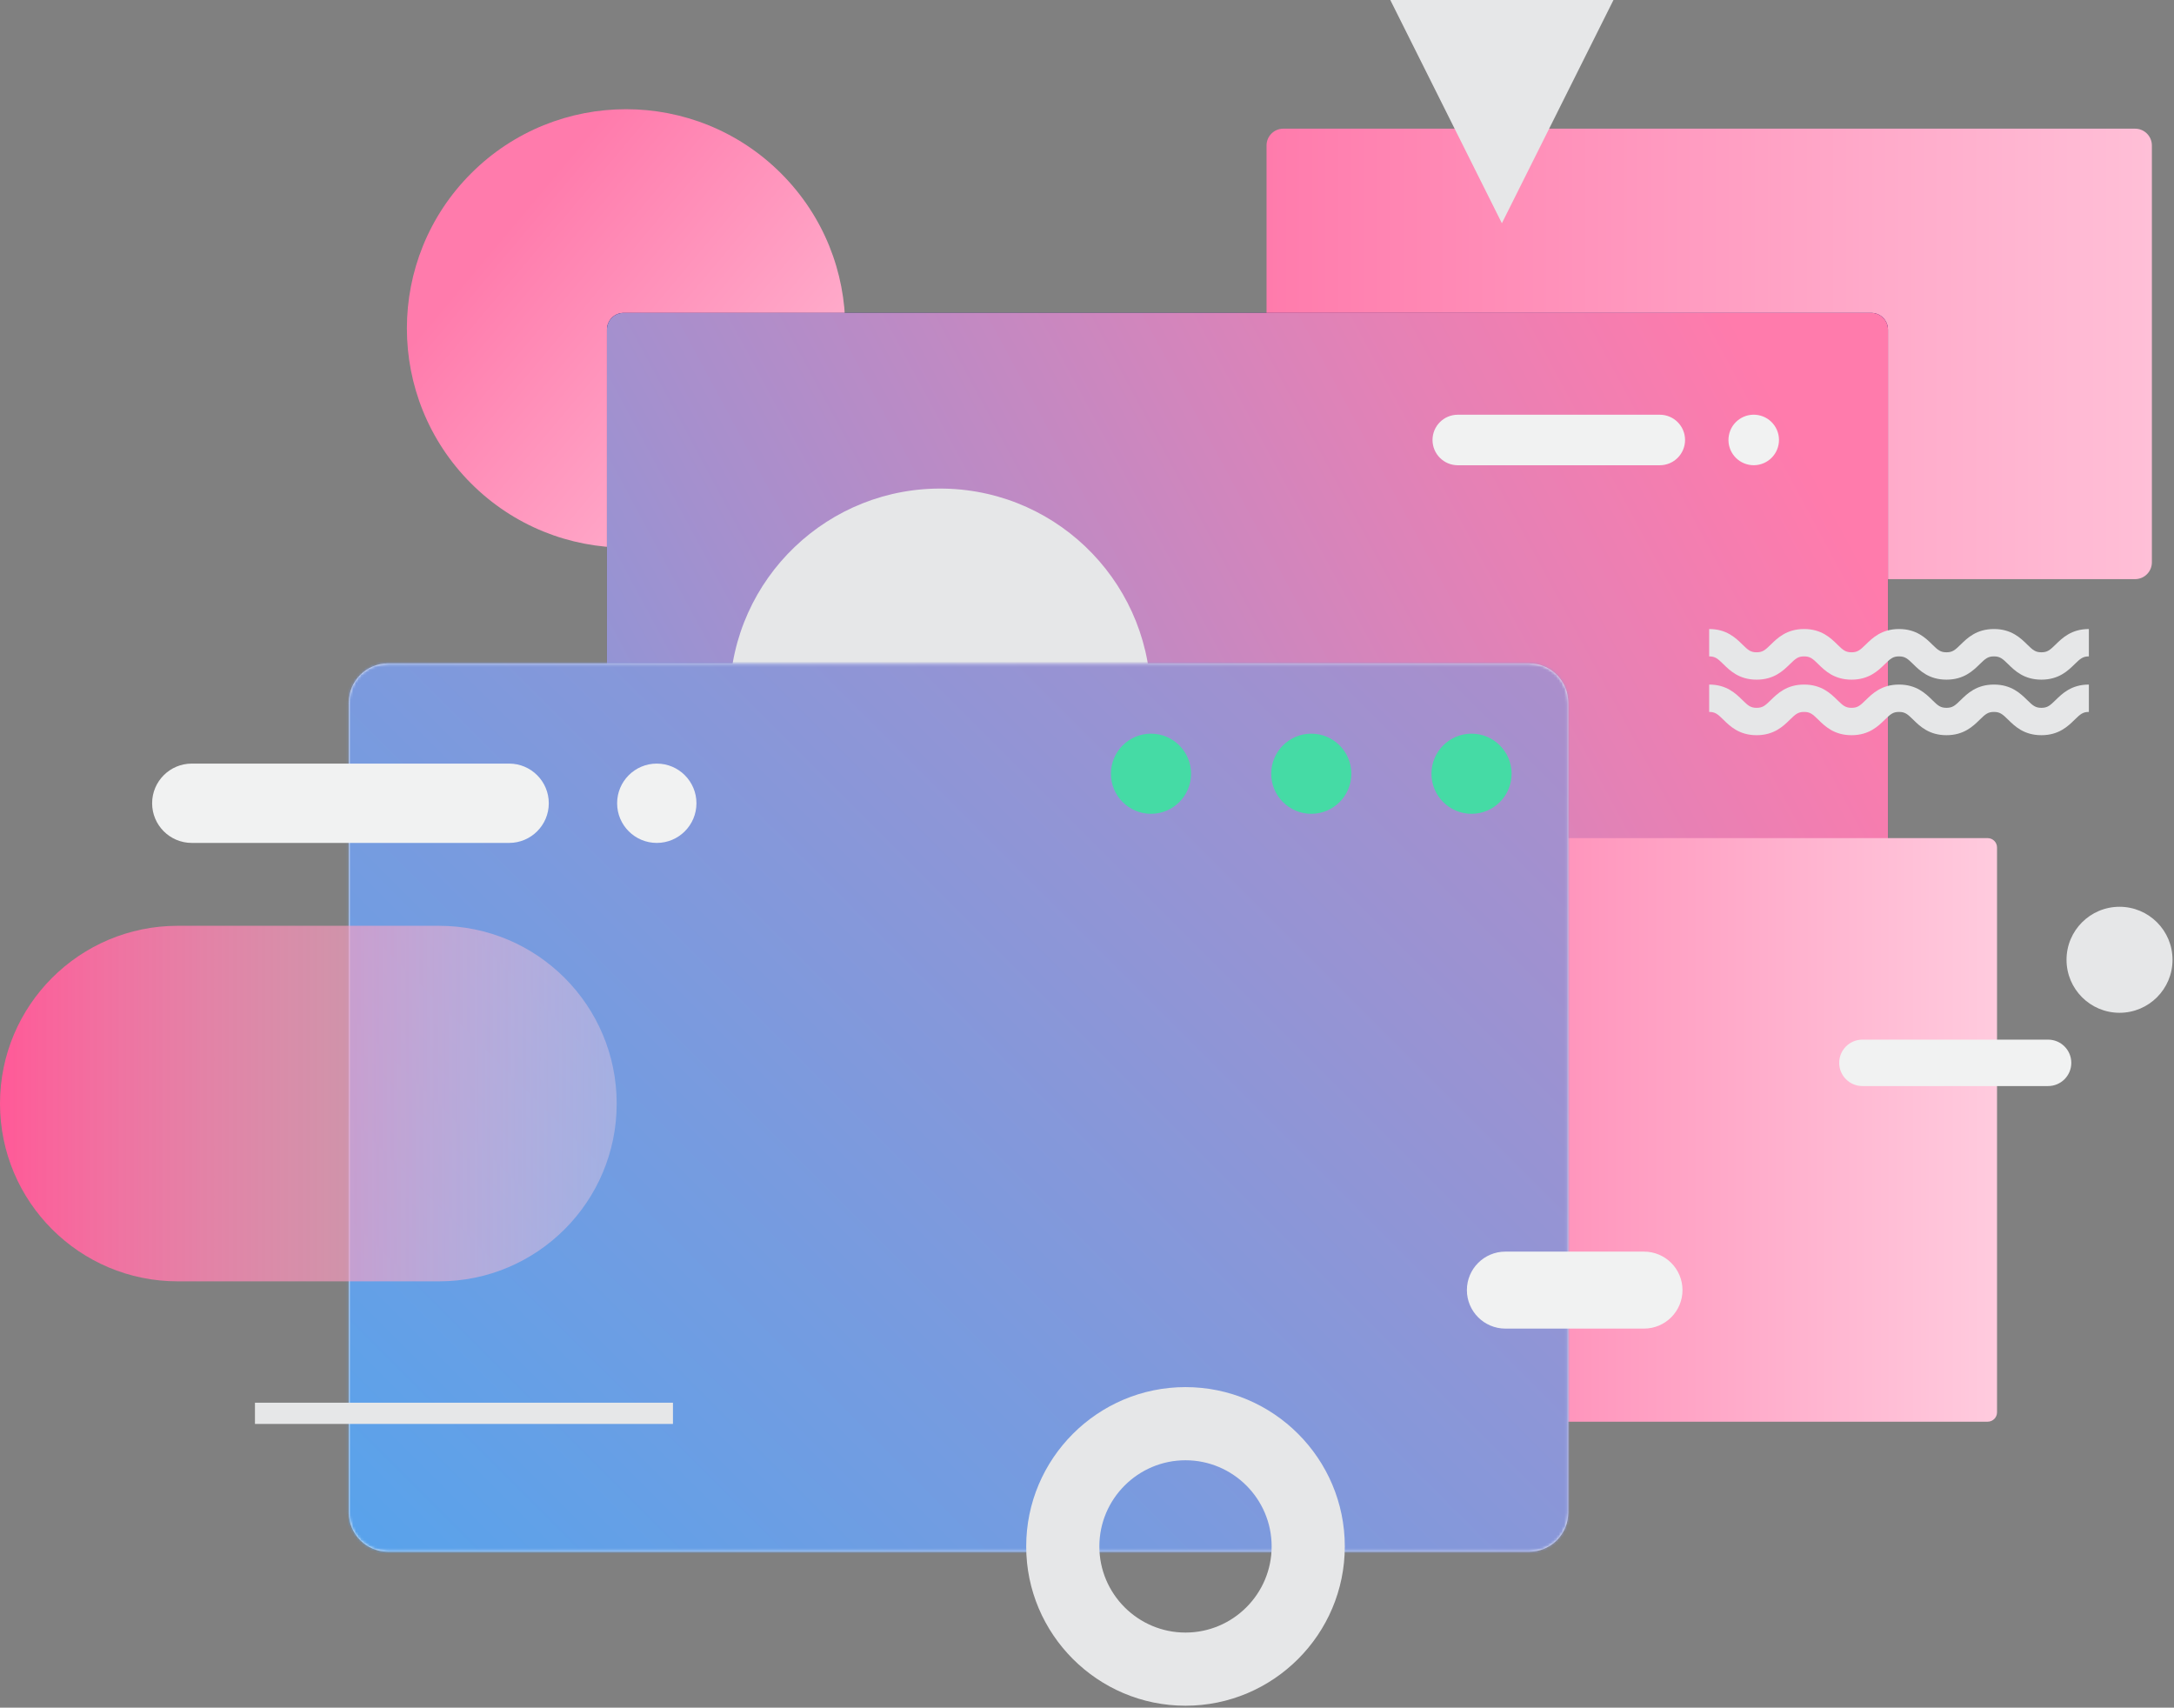 <svg width="797" height="626" viewBox="0 0 797 626" fill="none" xmlns="http://www.w3.org/2000/svg">
<rect x="0" y="0" width="797" height="626" fill="#808080" stroke="none"/>
<path d="M470.47 47.17H782.74C786.13 47.17 788.89 49.92 788.89 53.32V206.15C788.89 209.54 786.14 212.3 782.74 212.3H470.47C467.08 212.3 464.32 209.55 464.32 206.15V53.32C464.32 49.93 467.07 47.17 470.47 47.17Z" fill="url(#paint0_linear_4_7)"/>
<path d="M286.349 177.217C317.731 145.834 317.731 94.953 286.349 63.571C254.966 32.188 204.085 32.188 172.703 63.57C141.32 94.953 141.32 145.834 172.703 177.217C204.085 208.599 254.966 208.599 286.349 177.217Z" fill="url(#paint1_linear_4_7)"/>
<path d="M686.04 114.7H228.61C225.241 114.7 222.51 117.431 222.51 120.8V417.01C222.51 420.379 225.241 423.11 228.61 423.11H686.04C689.409 423.11 692.14 420.379 692.14 417.01V120.8C692.14 117.431 689.409 114.7 686.04 114.7Z" fill="#1B1464"/>
<path d="M686.04 114.7H228.61C225.241 114.7 222.51 117.431 222.51 120.8V417.01C222.51 420.379 225.241 423.11 228.61 423.11H686.04C689.409 423.11 692.14 420.379 692.14 417.01V120.8C692.14 117.431 689.409 114.7 686.04 114.7Z" fill="url(#paint2_linear_4_7)"/>
<path d="M608.49 170.55H534.43C529.32 170.55 525.17 166.41 525.17 161.29C525.17 156.18 529.31 152.03 534.43 152.03H608.49C613.6 152.03 617.75 156.17 617.75 161.29C617.75 166.4 613.61 170.55 608.49 170.55Z" fill="#F1F2F2"/>
<path d="M652.03 162.964C652.959 157.935 649.636 153.105 644.607 152.175C639.578 151.246 634.747 154.569 633.818 159.598C632.889 164.627 636.212 169.458 641.241 170.387C646.27 171.316 651.1 167.993 652.03 162.964Z" fill="#F1F2F2"/>
<path d="M728.69 307.24H499.99C498.096 307.24 496.56 308.776 496.56 310.67V517.74C496.56 519.634 498.096 521.17 499.99 521.17H728.69C730.584 521.17 732.12 519.634 732.12 517.74V310.67C732.12 308.776 730.584 307.24 728.69 307.24Z" fill="url(#paint3_linear_4_7)"/>
<path d="M682.77 381.11H750.84C755.54 381.11 759.35 384.92 759.35 389.62C759.35 394.32 755.54 398.13 750.84 398.13H682.77C678.07 398.13 674.26 394.32 674.26 389.62C674.26 384.92 678.07 381.11 682.77 381.11Z" fill="#F1F2F2"/>
<path d="M748.39 249.15C741.99 249.15 738.63 245.86 736.18 243.45C734.13 241.44 733.2 240.62 730.99 240.62C728.78 240.62 727.86 241.44 725.8 243.45C723.35 245.85 719.99 249.15 713.59 249.15C707.19 249.15 703.83 245.86 701.38 243.45C699.33 241.44 698.41 240.62 696.19 240.62C693.97 240.62 693.06 241.44 691 243.45C688.55 245.85 685.19 249.15 678.79 249.15C672.39 249.15 669.03 245.86 666.58 243.45C664.53 241.44 663.61 240.62 661.39 240.62C659.17 240.62 658.26 241.44 656.2 243.45C653.75 245.85 650.39 249.15 643.99 249.15C637.59 249.15 634.23 245.86 631.78 243.45C629.73 241.44 628.81 240.62 626.59 240.62V230.59C632.99 230.59 636.35 233.88 638.8 236.29C640.85 238.3 641.77 239.12 643.99 239.12C646.21 239.12 647.12 238.3 649.18 236.29C651.63 233.89 654.99 230.59 661.39 230.59C667.79 230.59 671.15 233.88 673.6 236.29C675.65 238.3 676.57 239.12 678.79 239.12C681.01 239.12 681.92 238.3 683.98 236.29C686.43 233.89 689.79 230.59 696.19 230.59C702.59 230.59 705.95 233.88 708.4 236.29C710.45 238.3 711.37 239.12 713.59 239.12C715.81 239.12 716.72 238.3 718.78 236.29C721.23 233.89 724.59 230.59 730.99 230.59C737.39 230.59 740.75 233.88 743.2 236.29C745.25 238.3 746.18 239.12 748.39 239.12C750.6 239.12 751.52 238.3 753.58 236.29C756.03 233.89 759.39 230.59 765.79 230.59V240.62C763.58 240.62 762.66 241.44 760.6 243.45C758.15 245.85 754.79 249.15 748.39 249.15Z" fill="#E6E7E8"/>
<path d="M748.39 269.51C741.99 269.51 738.63 266.22 736.18 263.81C734.13 261.8 733.2 260.98 730.99 260.98C728.78 260.98 727.86 261.8 725.8 263.81C723.35 266.21 719.99 269.51 713.59 269.51C707.19 269.51 703.83 266.22 701.38 263.81C699.33 261.8 698.41 260.98 696.19 260.98C693.97 260.98 693.06 261.8 691 263.81C688.55 266.21 685.19 269.51 678.79 269.51C672.39 269.51 669.03 266.22 666.58 263.81C664.53 261.8 663.61 260.98 661.39 260.98C659.17 260.98 658.26 261.8 656.2 263.81C653.75 266.21 650.39 269.51 643.99 269.51C637.59 269.51 634.23 266.22 631.78 263.81C629.73 261.8 628.81 260.98 626.59 260.98V250.95C632.99 250.95 636.35 254.24 638.8 256.65C640.85 258.66 641.77 259.48 643.99 259.48C646.21 259.48 647.12 258.66 649.18 256.65C651.63 254.25 654.99 250.95 661.39 250.95C667.79 250.95 671.15 254.24 673.6 256.65C675.65 258.66 676.57 259.48 678.79 259.48C681.01 259.48 681.92 258.66 683.98 256.65C686.43 254.25 689.79 250.95 696.19 250.95C702.59 250.95 705.95 254.24 708.4 256.65C710.45 258.66 711.37 259.48 713.59 259.48C715.81 259.48 716.72 258.66 718.78 256.65C721.23 254.25 724.59 250.95 730.99 250.95C737.39 250.95 740.75 254.24 743.2 256.65C745.25 258.66 746.18 259.48 748.39 259.48C750.6 259.48 751.52 258.66 753.58 256.65C756.03 254.25 759.39 250.95 765.79 250.95V260.98C763.58 260.98 762.66 261.8 760.6 263.81C758.15 266.21 754.79 269.51 748.39 269.51Z" fill="#E6E7E8"/>
<path d="M591.51 0H509.69L550.6 81.83L591.51 0Z" fill="#E6E7E8"/>
<path d="M757.6 351.84C757.6 341.11 766.3 332.41 777.03 332.41C787.76 332.41 796.46 341.11 796.46 351.84C796.46 362.57 787.76 371.27 777.03 371.27C766.3 371.27 757.6 362.57 757.6 351.84Z" fill="#E6E7E8"/>
<path d="M421.883 258.022C422.829 215.39 389.035 180.065 346.404 179.119C303.772 178.174 268.446 211.968 267.501 254.599C266.556 297.231 300.35 332.556 342.981 333.502C385.613 334.447 420.938 300.653 421.883 258.022Z" fill="#E6E7E8"/>
<path d="M560.6 243.2H142.22C134.311 243.2 127.9 249.611 127.9 257.52V554.5C127.9 562.409 134.311 568.82 142.22 568.82H560.6C568.509 568.82 574.92 562.409 574.92 554.5V257.52C574.92 249.611 568.509 243.2 560.6 243.2Z" fill="white"/>
<mask id="mask0_4_7" style="mask-type:luminance" maskUnits="userSpaceOnUse" x="127" y="243" width="448" height="326">
<path d="M142.22 568.82H560.6C568.509 568.82 574.92 562.409 574.92 554.5V257.52C574.92 249.611 568.509 243.2 560.6 243.2L142.22 243.2C134.311 243.2 127.9 249.611 127.9 257.52L127.9 554.5C127.9 562.409 134.311 568.82 142.22 568.82Z" fill="white"/>
</mask>
<g mask="url(#mask0_4_7)">
<path d="M-67.69 457.57C-67.46 455.84 -67.21 454.12 -66.93 452.42C-57.08 391.73 -29.25 334.9 8.82 286.97C47.29 238.53 96.52 208.48 143.45 169.8C182.18 137.88 216.95 108.49 265.22 90.69C322.76 69.47 382.61 84.93 438.03 105.54C496.86 127.41 529.43 160.83 593.58 135.82C760.84 70.62 832.17 -221.24 1049.49 -144.16C1205.98 -88.65 1277.16 98.03 1238.04 246.8C1210.41 351.87 1153.4 446.38 1075.99 522.29C964.56 631.55 832.8 750.51 664.85 749.91C563.49 749.55 467.99 699.21 376.47 661.54C337.03 645.3 308.05 639.45 264.95 655.51C173.1 689.73 124.12 778.04 23.51 695.51C-41.73 641.99 -78.65 540.71 -67.69 457.59V457.57Z" fill="url(#paint4_linear_4_7)"/>
</g>
<path d="M186.65 309H70.31C62.28 309 55.77 302.49 55.77 294.46C55.77 286.43 62.28 279.92 70.31 279.92H186.65C194.68 279.92 201.19 286.43 201.19 294.46C201.19 302.49 194.68 309 186.65 309Z" fill="#F1F2F2"/>
<path d="M240.78 309C248.81 309 255.32 302.49 255.32 294.46C255.32 286.43 248.81 279.92 240.78 279.92C232.75 279.92 226.24 286.43 226.24 294.46C226.24 302.49 232.75 309 240.78 309Z" fill="#F1F2F2"/>
<path d="M421.96 298.33C430.073 298.33 436.65 291.753 436.65 283.64C436.65 275.527 430.073 268.95 421.96 268.95C413.847 268.95 407.27 275.527 407.27 283.64C407.27 291.753 413.847 298.33 421.96 298.33Z" fill="#45DBA5"/>
<path d="M480.72 298.33C488.833 298.33 495.41 291.753 495.41 283.64C495.41 275.527 488.833 268.95 480.72 268.95C472.607 268.95 466.03 275.527 466.03 283.64C466.03 291.753 472.607 298.33 480.72 298.33Z" fill="#45DBA5"/>
<path d="M539.47 298.33C547.583 298.33 554.16 291.753 554.16 283.64C554.16 275.527 547.583 268.95 539.47 268.95C531.357 268.95 524.78 275.527 524.78 283.64C524.78 291.753 531.357 298.33 539.47 298.33Z" fill="#45DBA5"/>
<path d="M602.7 487.04H551.88C544.09 487.04 537.77 480.72 537.77 472.93C537.77 465.14 544.09 458.82 551.88 458.82H602.7C610.49 458.82 616.81 465.14 616.81 472.93C616.81 480.72 610.49 487.04 602.7 487.04Z" fill="#F1F2F2"/>
<path d="M160.91 339.38H65.17C29.178 339.38 0 368.558 0 404.55C0 440.542 29.178 469.72 65.17 469.72H160.91C196.902 469.72 226.08 440.542 226.08 404.55C226.08 368.558 196.902 339.38 160.91 339.38Z" fill="url(#paint5_linear_4_7)"/>
<path d="M246.71 514.21H93.47V521.99H246.71V514.21Z" fill="#E6E7E8"/>
<path d="M434.61 625.29C402.41 625.29 376.21 599.09 376.21 566.89C376.21 534.69 402.41 508.49 434.61 508.49C466.81 508.49 493.01 534.69 493.01 566.89C493.01 599.09 466.81 625.29 434.61 625.29ZM434.61 535.31C417.2 535.31 403.03 549.48 403.03 566.89C403.03 584.3 417.2 598.47 434.61 598.47C452.02 598.47 466.19 584.3 466.19 566.89C466.19 549.48 452.02 535.31 434.61 535.31Z" fill="#E6E7E8"/>
<defs>
<linearGradient id="paint0_linear_4_7" x1="464.33" y1="129.74" x2="788.89" y2="129.74" gradientUnits="userSpaceOnUse">
<stop stop-color="#FF7BAC"/>
<stop offset="1" stop-color="#FFBFD7"/>
</linearGradient>
<linearGradient id="paint1_linear_4_7" x1="112.687" y1="22.236" x2="359.377" y2="229.466" gradientUnits="userSpaceOnUse">
<stop offset="0.297" stop-color="#FF7BAC"/>
<stop offset="1" stop-color="#FFD8E7"/>
</linearGradient>
<linearGradient id="paint2_linear_4_7" x1="26.23" y1="500.54" x2="659.23" y2="160.42" gradientUnits="userSpaceOnUse">
<stop stop-color="#3FA9F5"/>
<stop offset="0.49" stop-color="#A490CE"/>
<stop offset="0.84" stop-color="#E581B5"/>
<stop offset="1" stop-color="#FF7BAC"/>
</linearGradient>
<linearGradient id="paint3_linear_4_7" x1="496.56" y1="414.21" x2="732.12" y2="414.21" gradientUnits="userSpaceOnUse">
<stop stop-color="#FF7BAC"/>
<stop offset="1" stop-color="#FFCBDE"/>
</linearGradient>
<linearGradient id="paint4_linear_4_7" x1="136.164" y1="809.511" x2="1088.38" y2="-142.707" gradientUnits="userSpaceOnUse">
<stop stop-color="#3FA9F5"/>
<stop offset="0.49" stop-color="#A490CE"/>
<stop offset="0.84" stop-color="#E581B5"/>
<stop offset="1" stop-color="#FF7BAC"/>
</linearGradient>
<linearGradient id="paint5_linear_4_7" x1="0" y1="404.55" x2="226.07" y2="404.55" gradientUnits="userSpaceOnUse">
<stop stop-color="#FF5997"/>
<stop offset="1" stop-color="#FFD5E5" stop-opacity="0.34"/>
</linearGradient>
</defs>
</svg>
